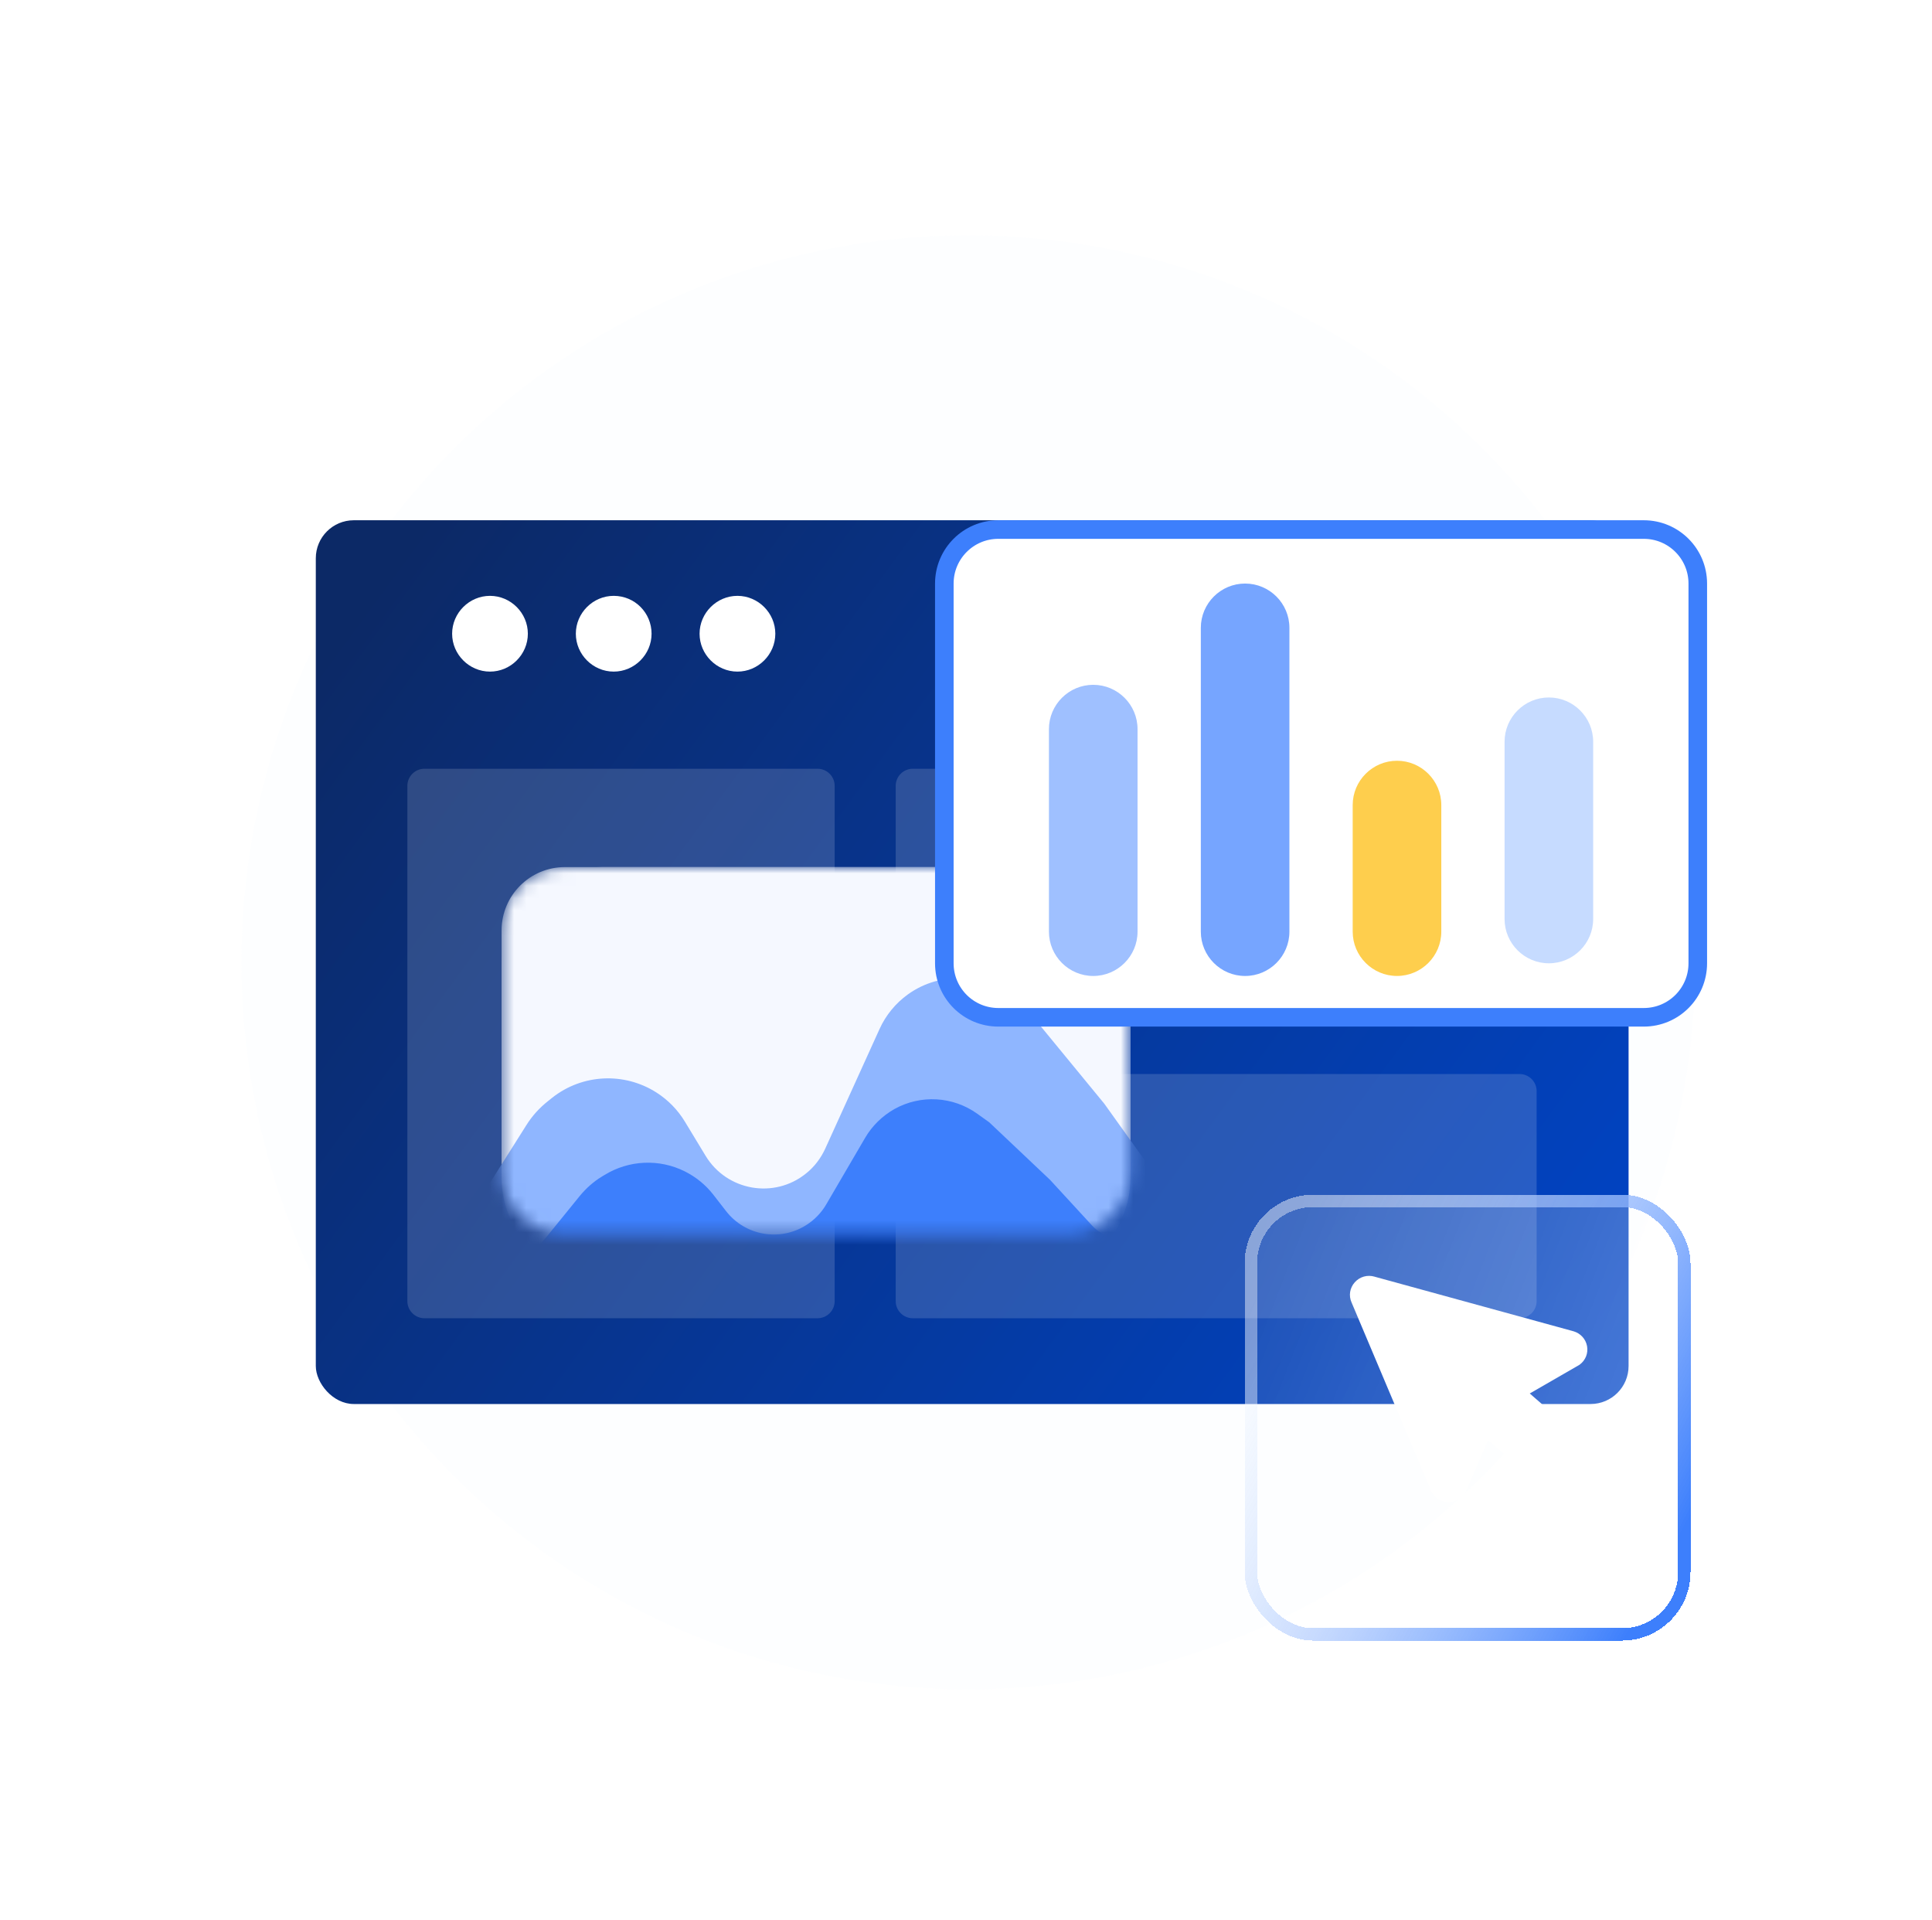 <svg width="156" height="155" viewBox="0 0 156 155" fill="none" xmlns="http://www.w3.org/2000/svg">
<circle cx="78.19" cy="77.69" r="58.69" fill="#F5F8FF" fill-opacity="0.15"/>
<rect x="25.5" y="42" width="106" height="71.346" rx="3.068" fill="url(#paint0_linear_6003_4843)"/>
<path d="M42.622 51.161C42.622 52.836 41.24 54.219 39.565 54.219C37.889 54.219 36.507 52.836 36.507 51.161C36.507 49.486 37.889 48.103 39.565 48.103C41.24 48.103 42.622 49.486 42.622 51.161Z" fill="white"/>
<path d="M52.611 51.161C52.611 52.836 51.229 54.219 49.554 54.219C47.878 54.219 46.496 52.836 46.496 51.161C46.496 49.486 47.878 48.103 49.554 48.103C51.271 48.103 52.611 49.486 52.611 51.161Z" fill="white"/>
<path d="M62.603 51.161C62.603 52.836 61.221 54.219 59.545 54.219C57.87 54.219 56.487 52.836 56.487 51.161C56.487 49.486 57.87 48.103 59.545 48.103C61.221 48.103 62.603 49.486 62.603 51.161Z" fill="white"/>
<path d="M72.324 63.443C72.324 62.68 72.942 62.062 73.705 62.062H122.695C123.458 62.062 124.076 62.68 124.076 63.443V80.396C124.076 81.159 123.458 81.777 122.695 81.777H73.705C72.942 81.777 72.324 81.159 72.324 80.396V63.443Z" fill="#EDF1F6" fill-opacity="0.16"/>
<path d="M72.324 88.087C72.324 87.324 72.942 86.706 73.705 86.706H122.695C123.458 86.706 124.076 87.324 124.076 88.087V105.04C124.076 105.803 123.458 106.421 122.695 106.421H73.705C72.942 106.421 72.324 105.803 72.324 105.04V88.087Z" fill="#EDF1F6" fill-opacity="0.16"/>
<path d="M32.893 63.443C32.893 62.68 33.511 62.062 34.274 62.062H66.014C66.777 62.062 67.395 62.68 67.395 63.443V105.04C67.395 105.803 66.777 106.421 66.014 106.421H34.274C33.511 106.421 32.893 105.803 32.893 105.04V63.443Z" fill="#EDF1F6" fill-opacity="0.16"/>
<mask id="mask0_6003_4843" style="mask-type:alpha" maskUnits="userSpaceOnUse" x="40" y="70" width="52" height="30">
<path d="M40.5 75.11C40.5 72.289 42.789 70 45.61 70H86.17C88.991 70 91.28 72.289 91.28 75.11V94.506C91.28 97.327 88.991 99.616 86.17 99.616H45.61C42.789 99.616 40.5 97.327 40.5 94.506V75.11Z" fill="#F5F8FF"/>
</mask>
<g mask="url(#mask0_6003_4843)">
<path d="M83.105 70H48.675C44.16 70 40.5 73.66 40.5 78.175V95.068C40.5 99.583 44.16 103.244 48.675 103.244H83.105C87.62 103.244 91.28 99.583 91.28 95.068V78.175C91.28 73.66 87.62 70 83.105 70Z" fill="white"/>
<path d="M40.5 75.11C40.5 72.289 42.789 70 45.61 70H86.17C88.991 70 91.28 72.289 91.28 75.11V94.506C91.28 97.327 88.991 99.616 86.17 99.616H45.61C42.789 99.616 40.5 97.327 40.5 94.506V75.11Z" fill="#F5F8FF"/>
<path opacity="0.8" d="M34.011 109.416C31.19 109.416 29.422 106.36 30.822 103.908C31.119 103.387 31.538 102.947 32.049 102.62L34.307 101.189C36.116 100.045 37.659 98.502 38.804 96.693L42.493 90.847C42.963 90.091 43.566 89.427 44.271 88.875L44.588 88.62C47.02 86.698 50.403 86.535 53.008 88.201C53.949 88.803 54.736 89.611 55.308 90.561L56.974 93.31C58.691 96.141 62.513 96.816 65.088 94.731C65.752 94.199 66.273 93.515 66.631 92.738L71.025 83.06C71.526 81.957 72.313 80.996 73.304 80.281C75.992 78.349 79.671 78.564 82.113 80.812L83.105 81.722L89.165 89.1L93.508 95.17C94.376 96.376 95.92 96.897 97.33 96.458C99.19 95.875 101.162 96.959 101.673 98.839L102.44 101.649C103.523 105.625 100.518 109.539 96.4 109.539L34.011 109.416Z" fill="#76A5FF"/>
<path d="M39.376 107.995C37.557 107.995 36.514 105.931 37.598 104.47C37.812 104.183 38.088 103.948 38.405 103.795L40.387 102.824C41.849 102.109 43.136 101.077 44.158 99.82L46.805 96.56C47.316 95.936 47.919 95.395 48.614 94.976L48.818 94.853C50.781 93.647 53.233 93.535 55.297 94.567C56.197 95.017 56.984 95.66 57.597 96.447L58.629 97.776C60.172 99.758 62.962 100.249 65.088 98.91C65.752 98.491 66.314 97.919 66.713 97.234L69.86 91.849C70.422 90.888 71.24 90.091 72.21 89.539C74.326 88.354 76.942 88.497 78.915 89.917L79.875 90.602L84.78 95.242L88.183 98.941C88.981 99.799 90.176 100.167 91.321 99.891C92.935 99.503 94.581 100.392 95.122 101.956L95.378 102.681C96.308 105.328 94.335 108.098 91.525 108.098L39.386 108.016L39.376 107.995Z" fill="#3D7FFC"/>
</g>
<path d="M80.61 42.75H132.728C135.136 42.75 137.088 44.702 137.088 47.11V77.768C137.088 80.176 135.136 82.127 132.728 82.127H80.61C78.202 82.127 76.25 80.176 76.25 77.768V47.11C76.25 44.702 78.202 42.75 80.61 42.75Z" fill="white" stroke="#3D7FFC" stroke-width="1.5"/>
<path d="M96.961 50.687V75.213C96.961 77.185 98.565 78.79 100.537 78.79C102.51 78.79 104.114 77.185 104.114 75.213V50.687C104.114 48.714 102.51 47.11 100.537 47.11C98.565 47.11 96.961 48.714 96.961 50.687Z" fill="#76A5FF"/>
<path d="M84.697 58.862V75.213C84.697 77.185 86.302 78.79 88.274 78.79C90.246 78.79 91.851 77.185 91.851 75.213V58.862C91.851 56.889 90.246 55.285 88.274 55.285C86.302 55.285 84.697 56.889 84.697 58.862Z" fill="#9FC0FF"/>
<path d="M109.224 64.993V75.213C109.224 77.185 110.829 78.789 112.801 78.789C114.773 78.789 116.378 77.185 116.378 75.213V64.993C116.378 63.021 114.773 61.416 112.801 61.416C110.829 61.416 109.224 63.021 109.224 64.993Z" fill="#FECE4D"/>
<path d="M121.487 59.883V74.191C121.487 76.163 123.092 77.767 125.064 77.767C127.036 77.767 128.641 76.163 128.641 74.191V59.883C128.641 57.911 127.036 56.307 125.064 56.307C123.092 56.307 121.487 57.911 121.487 59.883Z" fill="#C6DBFF"/>
<g filter="url(#filter0_bd_6003_4843)">
<rect x="100.5" y="94" width="36" height="36" rx="5.527" fill="url(#paint1_linear_6003_4843)" shape-rendering="crispEdges"/>
<rect x="101" y="94.5" width="35" height="35" rx="5.027" stroke="url(#paint2_linear_6003_4843)" shape-rendering="crispEdges"/>
</g>
<path d="M128.828 117.122L128.498 116.836C128.476 116.819 128.459 116.801 128.437 116.784L123.521 112.496L127.514 110.193L127.557 110.163C128.026 109.812 128.251 109.243 128.147 108.674C128.043 108.105 127.631 107.651 127.076 107.48L111.007 103.071L110.999 103.067C110.413 102.892 109.797 103.067 109.39 103.521C108.987 103.974 108.887 104.599 109.134 105.151L115.556 120.358C115.794 120.884 116.301 121.231 116.887 121.261C117.472 121.291 118.018 121 118.313 120.499L118.339 120.452L120.16 116.254L125.463 120.884C125.91 121.274 126.456 121.479 127.011 121.509C127.757 121.548 128.515 121.261 129.049 120.666C129.062 120.649 129.079 120.632 129.092 120.619C129.487 120.157 129.682 119.592 129.686 119.027C129.691 118.321 129.4 117.623 128.828 117.122Z" fill="white"/>
<defs>
<filter id="filter0_bd_6003_4843" x="86.441" y="82.386" width="64.117" height="64.117" filterUnits="userSpaceOnUse" color-interpolation-filters="sRGB">
<feFlood flood-opacity="0" result="BackgroundImageFix"/>
<feGaussianBlur in="BackgroundImageFix" stdDeviation="2.764"/>
<feComposite in2="SourceAlpha" operator="in" result="effect1_backgroundBlur_6003_4843"/>
<feColorMatrix in="SourceAlpha" type="matrix" values="0 0 0 0 0 0 0 0 0 0 0 0 0 0 0 0 0 0 127 0" result="hardAlpha"/>
<feMorphology radius="0.611" operator="erode" in="SourceAlpha" result="effect2_dropShadow_6003_4843"/>
<feOffset dy="2.445"/>
<feGaussianBlur stdDeviation="7.335"/>
<feComposite in2="hardAlpha" operator="out"/>
<feColorMatrix type="matrix" values="0 0 0 0 0 0 0 0 0 0 0 0 0 0 0 0 0 0 0.2 0"/>
<feBlend mode="normal" in2="effect1_backgroundBlur_6003_4843" result="effect2_dropShadow_6003_4843"/>
<feBlend mode="normal" in="SourceGraphic" in2="effect2_dropShadow_6003_4843" result="shape"/>
</filter>
<linearGradient id="paint0_linear_6003_4843" x1="34.436" y1="42" x2="131.989" y2="113.489" gradientUnits="userSpaceOnUse">
<stop stop-color="#0C2966"/>
<stop offset="1" stop-color="#0045C9"/>
</linearGradient>
<linearGradient id="paint1_linear_6003_4843" x1="101.969" y1="94" x2="138.265" y2="108.11" gradientUnits="userSpaceOnUse">
<stop stop-color="white" stop-opacity="0.09"/>
<stop offset="1" stop-color="white" stop-opacity="0.3"/>
</linearGradient>
<linearGradient id="paint2_linear_6003_4843" x1="105.394" y1="94.72" x2="140.098" y2="113.284" gradientUnits="userSpaceOnUse">
<stop stop-color="white" stop-opacity="0.4"/>
<stop offset="1" stop-color="#3D7FFC"/>
</linearGradient>
</defs>
</svg>
